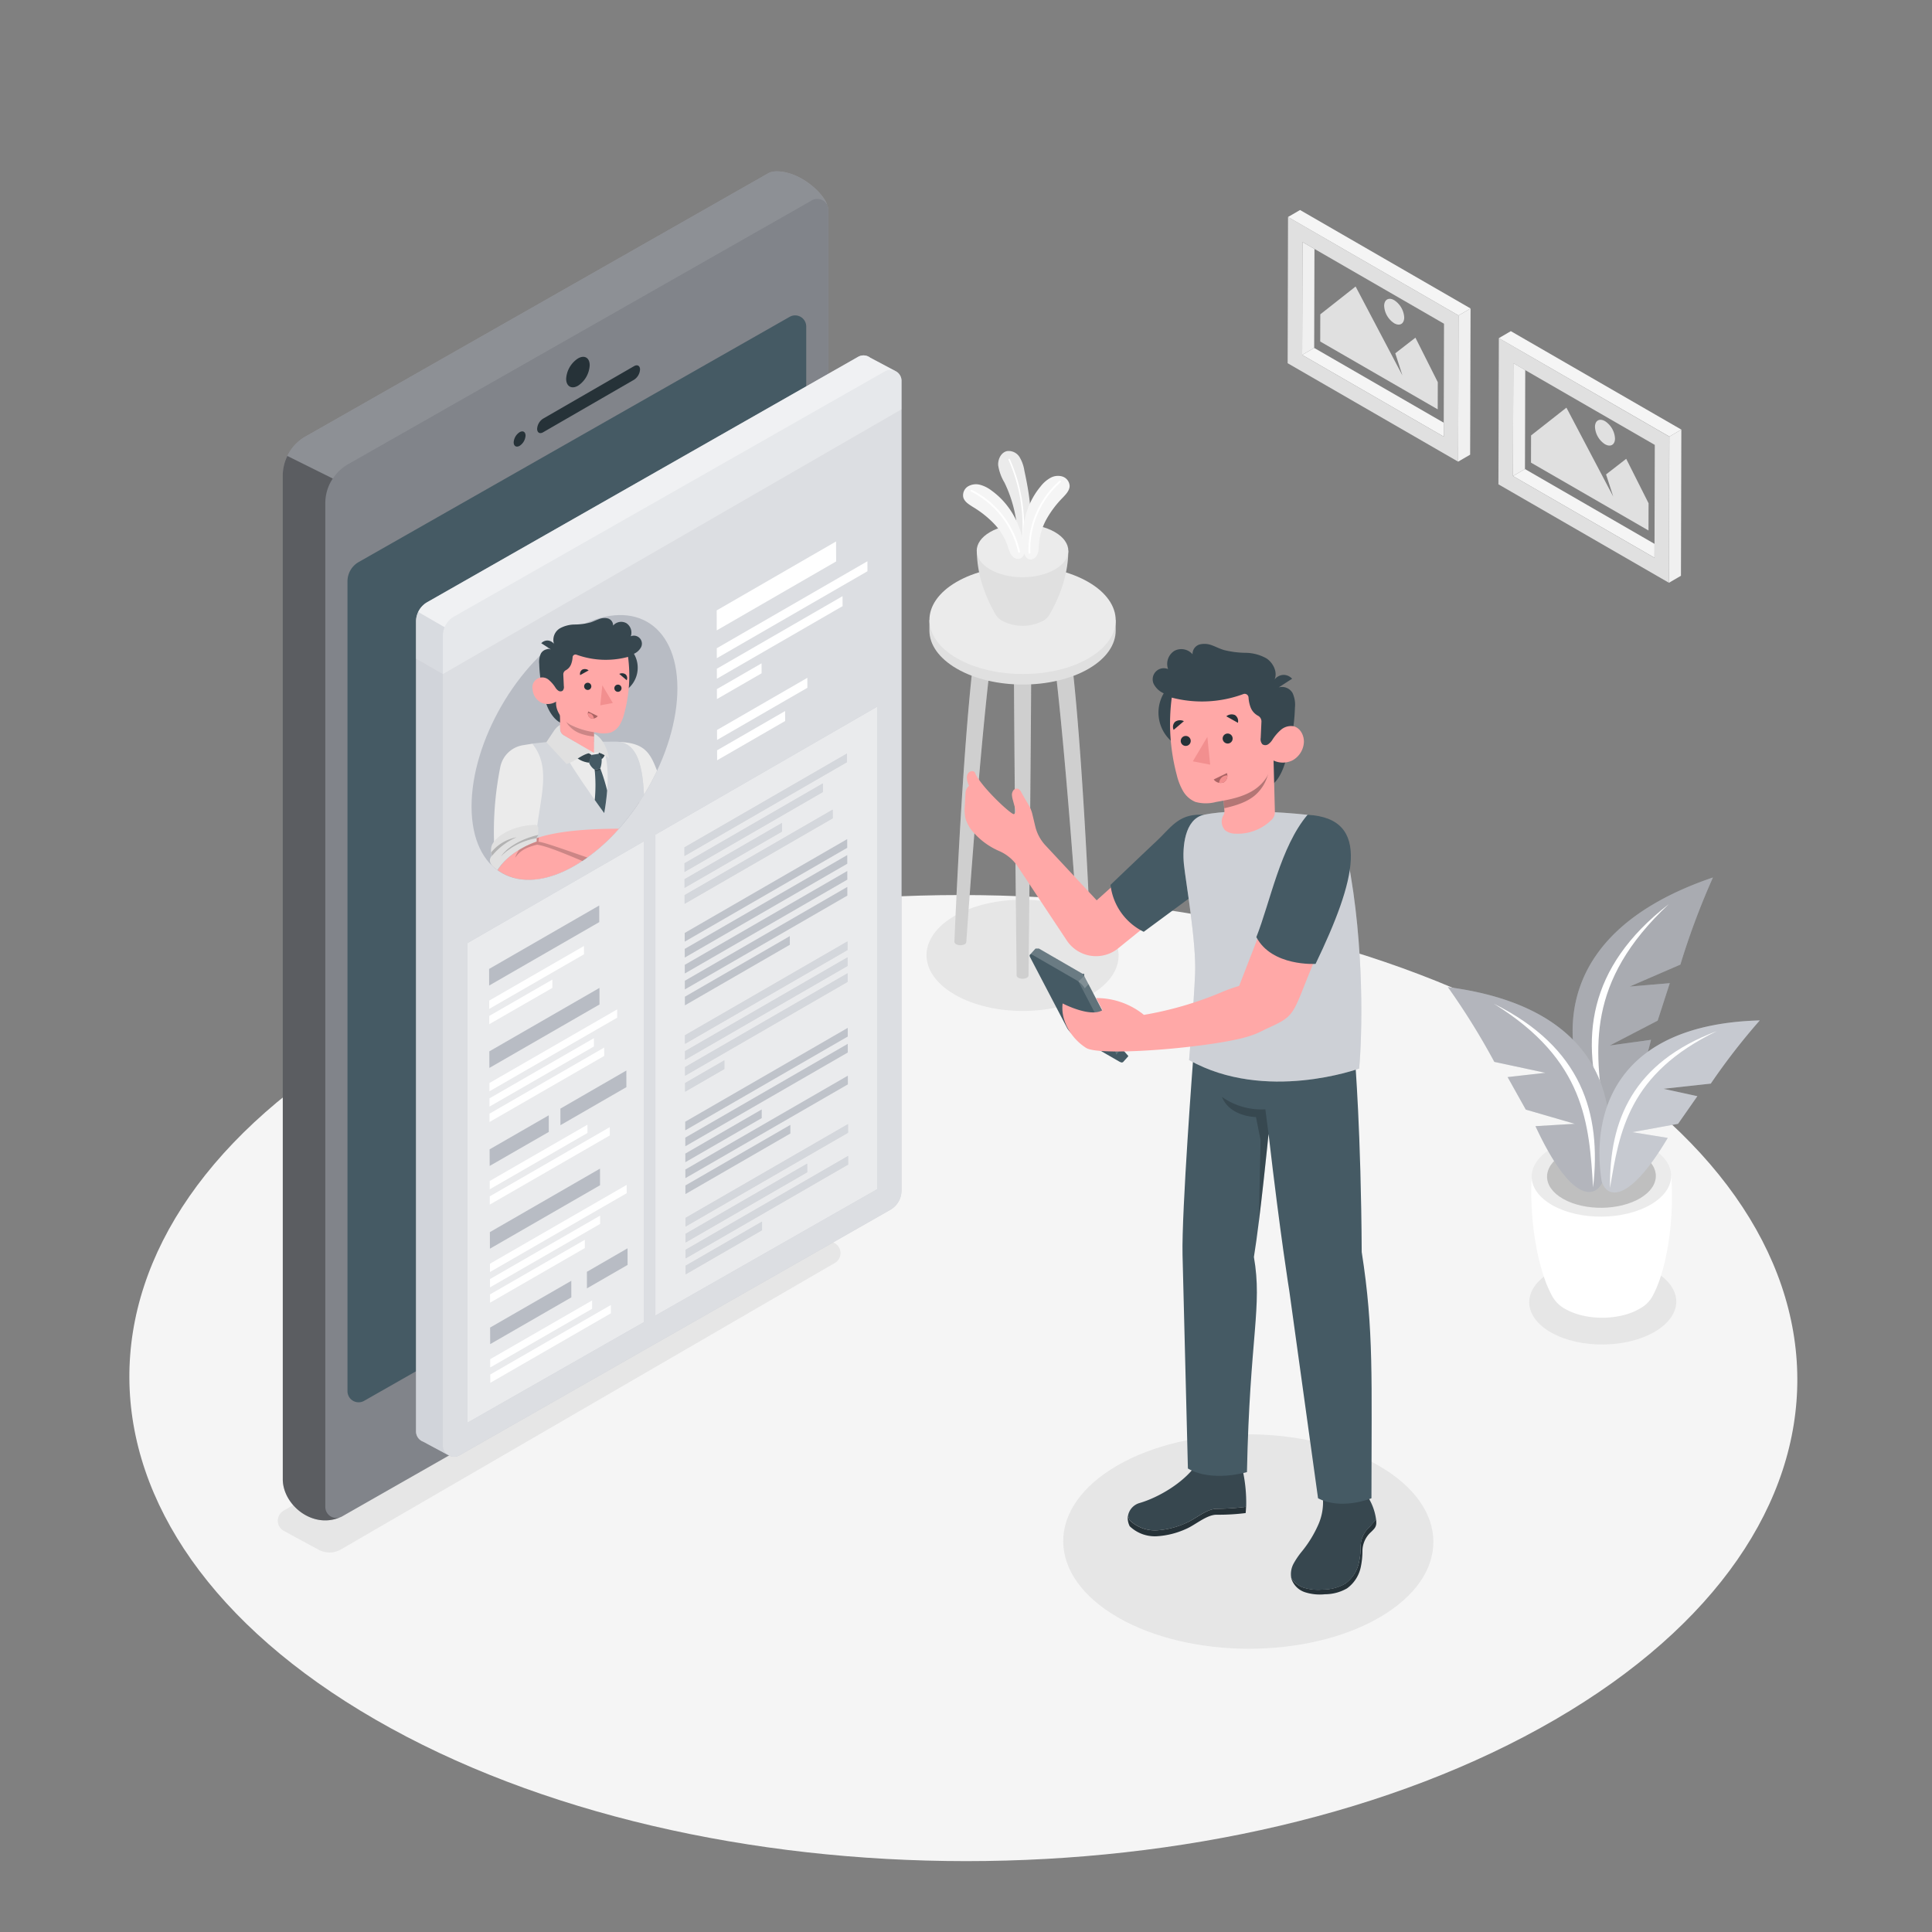<svg xmlns="http://www.w3.org/2000/svg" viewBox="0 0 500 500"><rect x="0" y="0" width="500" height="500" fill="#808080" stroke="none"/><g id="freepik--Floor--inject-104"><path d="M401.42,268.25c-84.56-48.82-221.21-48.82-305.22,0s-83.57,128,1,176.8,221.22,48.82,305.23,0S486,317.07,401.42,268.25Z" style="fill:#f5f5f5"></path></g><g id="freepik--Shadows--inject-104"><path d="M282.16,237.06c9.73,5.62,9.79,14.74.11,20.36s-25.41,5.62-35.15,0-9.79-14.74-.11-20.36S272.42,231.44,282.16,237.06Z" style="fill:#e6e6e6"></path><path d="M73.41,396.17l9.07,4.91a5.91,5.91,0,0,0,5.76-.09l127.82-74.14a2.94,2.94,0,0,0-.07-5.13l-12-6.48L73.33,391A3,3,0,0,0,73.41,396.17Z" style="fill:#e6e6e6"></path><path d="M356.82,379.32c-18.77-10.83-49.1-10.83-67.74,0s-18.55,28.41.22,39.25,49.1,10.83,67.74,0S375.59,390.16,356.82,379.32Z" style="fill:#e6e6e6"></path><path d="M428.12,329c-7.5-4.22-19.55-4.1-26.91.28s-7.25,11.36.25,15.59,19.55,4.1,26.91-.29S435.62,333.27,428.12,329Z" style="fill:#e6e6e6"></path></g><g id="freepik--Table--inject-104"><path d="M266.88,169.74H262.4c0,19.26.7,82.68.7,82.68h0a.76.76,0,0,0,.45.63,2.39,2.39,0,0,0,2.18,0,.76.76,0,0,0,.45-.63h0S266.88,189,266.88,169.74Z" style="fill:#e6e6e6"></path><path d="M257.84,161.05h-4.48C249.51,181,247,243.73,247,243.73h0a.82.82,0,0,0,.46.64,2.46,2.46,0,0,0,2.18,0,.79.79,0,0,0,.45-.64h0S254.33,180.7,257.84,161.05Z" style="fill:#e6e6e6"></path><path d="M271.44,161.05h4.48c3.85,19.93,6.35,82.68,6.35,82.68h0a.79.79,0,0,1-.45.64,2.46,2.46,0,0,1-2.18,0,.79.79,0,0,1-.45-.64h0S274.94,180.7,271.44,161.05Z" style="fill:#e6e6e6"></path><g style="opacity:0.1"><path d="M266.88,169.74H262.4c0,19.26.7,82.68.7,82.68h0a.76.76,0,0,0,.45.63,2.39,2.39,0,0,0,2.18,0,.76.76,0,0,0,.45-.63h0S266.88,189,266.88,169.74Z"></path><path d="M257.84,161.05h-4.48C249.51,181,247,243.73,247,243.73h0a.82.82,0,0,0,.46.64,2.46,2.46,0,0,0,2.18,0,.79.79,0,0,0,.45-.64h0S254.33,180.7,257.84,161.05Z"></path><path d="M271.44,161.05h4.48c3.85,19.93,6.35,82.68,6.35,82.68h0a.79.79,0,0,1-.45.64,2.46,2.46,0,0,1-2.18,0,.79.79,0,0,1-.45-.64h0S274.94,180.7,271.44,161.05Z"></path></g><path d="M288.74,160.48h-.47c-.91-2.62-3.12-5.13-6.64-7.16-9.45-5.45-24.71-5.45-34.09,0-3.5,2-5.68,4.54-6.56,7.16h-.45v2.71h0c0,3.58,2.4,7.15,7.12,9.88,9.44,5.45,24.71,5.45,34.09,0,4.69-2.73,7-6.3,7-9.88h0Z" style="fill:#e0e0e0"></path><path d="M281.63,150.61c9.44,5.45,9.49,14.29.11,19.74s-24.65,5.45-34.09,0-9.49-14.29-.11-19.74S272.18,145.15,281.63,150.61Z" style="fill:#ebebeb"></path><path d="M276.47,142.54H252.81c0,7.77,3.63,14.36,4.75,16.32a1.74,1.74,0,0,0,.15.26l.05.09h0a4.84,4.84,0,0,0,1.69,1.5,11.46,11.46,0,0,0,10.42,0,4.34,4.34,0,0,0,1.9-1.94C272.94,156.72,276.47,150.21,276.47,142.54Z" style="fill:#e0e0e0"></path><path d="M273,137.7c4.63,2.67,4.65,7,0,9.68s-12.09,2.68-16.73,0-4.66-7-.05-9.68S268.34,135,273,137.7Z" style="fill:#ebebeb"></path><path d="M263.36,139.48a34,34,0,0,0-3.41-14.6,12.39,12.39,0,0,1-1.62-4.45c-.11-1.58.76-3.38,2.32-3.69a3.31,3.31,0,0,1,3.19,1.52,9.55,9.55,0,0,1,1.26,3.5c1.17,5.47,2.14,11.1,1.4,16.65a7,7,0,0,1-.38,1.88,1.76,1.76,0,0,1-1.35,1.07,1.29,1.29,0,0,1-1.07-.42A2.74,2.74,0,0,1,263.36,139.48Z" style="fill:#ebebeb"></path><path d="M264.66,139.94h0a.19.19,0,0,1-.17-.21A42.41,42.41,0,0,0,261,119a.2.2,0,0,1,.1-.26.19.19,0,0,1,.25.1,42.63,42.63,0,0,1,3.55,20.93A.19.19,0,0,1,264.66,139.94Z" style="fill:#fff"></path><path d="M251.85,131.24c-1-.64-2.23-1.34-2.55-2.52a2.71,2.71,0,0,1,1.2-2.83,4.1,4.1,0,0,1,3.16-.42,8.57,8.57,0,0,1,2.91,1.46,19.44,19.44,0,0,1,4,3.83,20.74,20.74,0,0,1,3.21,5.78,22.45,22.45,0,0,1,1.15,4.16c.18,1.12.51,3-.65,3.71a1.69,1.69,0,0,1-1.7,0,3,3,0,0,1-1.16-1.34,13.42,13.42,0,0,1-.61-1.68,15.74,15.74,0,0,0-3.6-5.9A26.23,26.23,0,0,0,251.85,131.24Z" style="fill:#f5f5f5"></path><path d="M263.78,143.06h0a.24.24,0,0,1-.28-.18,23.17,23.17,0,0,0-12.21-15.68.26.26,0,0,1-.11-.32.25.25,0,0,1,.32-.11,23.67,23.67,0,0,1,12.47,16A.25.25,0,0,1,263.78,143.06Z" style="fill:#fff"></path><path d="M275,128.83c.84-.89,1.81-1.86,1.82-3.08a2.7,2.7,0,0,0-1.88-2.43,4,4,0,0,0-3.16.39,8.39,8.39,0,0,0-2.45,2.15,19.44,19.44,0,0,0-2.91,4.72,20.89,20.89,0,0,0-1.64,6.4,22.16,22.16,0,0,0-.06,4.31c.11,1.13.26,3,1.57,3.44a1.71,1.71,0,0,0,1.64-.46,3,3,0,0,0,.78-1.58,13.38,13.38,0,0,0,.16-1.78,16,16,0,0,1,2-6.62A26.2,26.2,0,0,1,275,128.83Z" style="fill:#f5f5f5"></path><path d="M266.44,143.29h0a.24.24,0,0,0,.22-.25,23.16,23.16,0,0,1,7.85-18.26.24.24,0,0,0-.31-.36,23.67,23.67,0,0,0-8,18.65A.24.24,0,0,0,266.44,143.29Z" style="fill:#fff"></path></g><g id="freepik--Pictures--inject-104"><polygon points="394.73 95.77 428.26 115.12 428.19 140.75 394.66 121.39 394.73 95.77" style="fill:none"></polygon><polygon points="394.73 95.77 394.66 121.39 391.56 123.2 391.64 93.98 394.73 95.77" style="fill:#f0f0f0"></polygon><polygon points="428.19 140.75 428.18 144.34 391.56 123.2 394.66 121.39 428.19 140.75" style="fill:#f5f5f5"></polygon><path d="M387.79,125.34l44.13,25.48L432,113,387.9,87.51Zm3.77-2.14L391.64,94l3.09,1.79,33.53,19.35-.07,25.63v3.59Z" style="fill:#e0e0e0"></path><polygon points="387.9 87.51 391 85.7 435.13 111.18 432.03 112.98 387.9 87.51" style="fill:#f5f5f5"></polygon><polygon points="435.13 111.18 435.03 149.01 431.92 150.82 432.03 112.98 435.13 111.18" style="fill:#f0f0f0"></polygon><polygon points="340.18 64.42 373.71 83.78 373.64 109.4 340.11 90.04 340.18 64.42" style="fill:none"></polygon><polygon points="340.18 64.42 340.11 90.04 337 91.85 337.08 62.63 340.18 64.42" style="fill:#f0f0f0"></polygon><polygon points="373.64 109.4 373.63 112.99 337 91.85 340.11 90.04 373.64 109.4" style="fill:#f5f5f5"></polygon><path d="M333.24,94l44.13,25.48.1-37.83L333.34,56.16ZM337,91.85l.08-29.22,3.1,1.79,33.53,19.36-.07,25.62V113Z" style="fill:#e0e0e0"></path><polygon points="333.34 56.16 336.45 54.35 380.58 79.83 377.47 81.64 333.34 56.16" style="fill:#f5f5f5"></polygon><polygon points="380.58 79.83 380.47 117.67 377.37 119.47 377.47 81.64 380.58 79.83" style="fill:#f0f0f0"></polygon><polygon points="405.39 105.5 396.24 112.69 396.22 119.73 426.63 137.29 426.65 130.25 420.86 118.74 415.65 122.78 417.5 128.5 414.82 123.42 405.39 105.5" style="fill:#e0e0e0"></polygon><path d="M415.38,109c-1.44-.83-2.6-.16-2.6,1.48a5.69,5.69,0,0,0,2.58,4.48c1.43.82,2.6.16,2.6-1.48A5.71,5.71,0,0,0,415.38,109Z" style="fill:#e0e0e0"></path><polygon points="350.83 74.15 341.69 81.35 341.67 88.38 372.08 105.94 372.1 98.91 366.31 87.39 361.1 91.43 362.94 97.15 360.27 92.08 350.83 74.15" style="fill:#e0e0e0"></polygon><path d="M360.82,77.69c-1.43-.82-2.59-.16-2.6,1.48a5.7,5.7,0,0,0,2.59,4.48c1.43.83,2.59.16,2.6-1.48A5.72,5.72,0,0,0,360.82,77.69Z" style="fill:#e0e0e0"></path></g><g id="freepik--Plant--inject-104"><path d="M432.5,304.23l-18.05.71-18.05-.33c-.65,12.19,1.86,24.59,5.21,30.62h0a8.2,8.2,0,0,0,3.61,3.6c5.36,3,14,2.93,19.22-.2a8,8,0,0,0,3.53-3.77C431.17,328.72,433.4,316.35,432.5,304.23Z" style="fill:#fff"></path><path d="M427.09,296.89c7.11,4,7.22,10.63.24,14.78s-18.41,4.28-25.52.27-7.23-10.62-.24-14.78S420,292.88,427.09,296.89Z" style="fill:#ebebeb"></path><path d="M424.31,298.55c5.55,3.12,5.63,8.29.19,11.53s-14.36,3.34-19.92.21S399,302,404.4,298.76,418.76,295.42,424.31,298.55Z" style="fill:#e0e0e0"></path><g style="opacity:0.15"><path d="M424.31,298.55c5.55,3.12,5.63,8.29.19,11.53s-14.36,3.34-19.92.21S399,302,404.4,298.76,418.76,295.42,424.31,298.55Z"></path></g><path d="M443.31,227.09c-40.53,13.75-40.61,41-31.24,60.24,2.35,3.9,9.37,5.93,15.21-18.23l-10.67,1.48L429,264.14l3.14-9.7-10.38.88,13.12-5.68A194.3,194.3,0,0,1,443.31,227.09Z" style="fill:#B8BCC4"></path><path d="M443.31,227.09c-40.53,13.75-40.61,41-31.24,60.24,2.35,3.9,9.37,5.93,15.21-18.23l-10.67,1.48L429,264.14l3.14-9.7-10.38.88,13.12-5.68A194.3,194.3,0,0,1,443.31,227.09Z" style="opacity:0.2"></path><path d="M443.31,227.09c-40.53,13.75-40.61,41-31.24,60.24,2.35,3.9,9.37,5.93,15.21-18.23l-10.67,1.48L429,264.14l3.14-9.7-10.38.88,13.12-5.68A194.3,194.3,0,0,1,443.31,227.09Z" style="fill:#fff;opacity:0.2"></path><path d="M431.88,234c-21.28,16.5-23,35.18-16.75,54.6C412.8,271.49,410.3,254.17,431.88,234Z" style="fill:#fff"></path><path d="M374.71,255.46c40.15,5.22,45.28,30.45,40.17,50.07-1.46,4.06-7.59,7.24-17.5-14.08l10.17-.61-12.68-3.68-4.7-8.41,9.78-1.11-13.22-2.83A184,184,0,0,0,374.71,255.46Z" style="fill:#B8BCC4"></path><path d="M374.71,255.46c40.15,5.22,45.28,30.45,40.17,50.07-1.46,4.06-7.59,7.24-17.5-14.08l10.17-.61-12.68-3.68-4.7-8.41,9.78-1.11-13.22-2.83A184,184,0,0,0,374.71,255.46Z" style="fill:#fff;opacity:0.2"></path><path d="M374.71,255.46c40.15,5.22,45.28,30.45,40.17,50.07-1.46,4.06-7.59,7.24-17.5-14.08l10.17-.61-12.68-3.68-4.7-8.41,9.78-1.11-13.22-2.83A184,184,0,0,0,374.71,255.46Z" style="opacity:0.1"></path><path d="M386.6,259.76c22.8,11.36,27.89,28.36,25.69,47.54C411.26,291,410.36,274.44,386.6,259.76Z" style="fill:#fff"></path><path d="M455.43,264.08c-36.76,1-43.73,23.3-40.94,41.51.94,3.8,6.19,7.25,17.12-11.1L422.48,293l11.8-2.15,5-7.16-8.74-1.91,12.21-1.34A167.38,167.38,0,0,1,455.43,264.08Z" style="fill:#B8BCC4"></path><path d="M444.29,266.86c-21.65,8.14-27.83,23-27.62,40.57C419.12,292.78,421.46,277.92,444.29,266.86Z" style="fill:#fff"></path><path d="M455.43,264.08c-36.76,1-43.73,23.3-40.94,41.51.94,3.8,6.19,7.25,17.12-11.1L422.48,293l11.8-2.15,5-7.16-8.74-1.91,12.21-1.34A167.38,167.38,0,0,1,455.43,264.08Z" style="fill:#fff;opacity:0.2"></path></g><g id="freepik--Device--inject-104"><path d="M214.09,53.1h0c-.88-3.06-7.09-8.88-13.27-8.75a5.16,5.16,0,0,0-1.74.34L79,113a11.62,11.62,0,0,0-5.81,10v259.8c0,6.61,7.63,12.93,14.79,9.89l0,0a2.62,2.62,0,0,0,.46-.19L208.59,324a11.49,11.49,0,0,0,5.8-10V54.35A2.84,2.84,0,0,0,214.09,53.1Z" style="fill:#B8BCC4"></path><path d="M214.09,53.1h0c-.88-3.06-7.09-8.88-13.27-8.75a5.16,5.16,0,0,0-1.74.34L79,113a11.62,11.62,0,0,0-5.81,10v259.8c0,6.61,7.63,12.93,14.79,9.89l0,0a2.62,2.62,0,0,0,.46-.19L208.59,324a11.49,11.49,0,0,0,5.8-10V54.35A2.84,2.84,0,0,0,214.09,53.1Z" style="opacity:0.3"></path><path d="M89.93,150.45a5.74,5.74,0,0,1,2.91-5L204.36,82a2.87,2.87,0,0,1,4.29,2.5V294a5.75,5.75,0,0,1-2.9,5L94.23,362.54a2.88,2.88,0,0,1-4.3-2.5Z" style="fill:#455a64"></path><path d="M73.18,123v259.8c0,6.61,7.63,12.93,14.79,9.89l0,0A2.85,2.85,0,0,1,84.19,390V130.17a11.45,11.45,0,0,1,1.94-6.34L74.37,118A11.43,11.43,0,0,0,73.18,123Z" style="opacity:0.3"></path><path d="M200.83,44.34a5.16,5.16,0,0,0-1.74.34L79,113A11.4,11.4,0,0,0,74.37,118l11.76,5.88A11.45,11.45,0,0,1,90,120.19L210.1,51.86a2.86,2.86,0,0,1,4,1.24h0C213.22,50,207,44.21,200.83,44.34Z" style="fill:#fff;opacity:0.1"></path><path d="M164.09,94.76c.85-.49,1.55-.11,1.55.86a3.39,3.39,0,0,1-1.54,2.65l-23.56,13.61c-.84.49-1.52.08-1.53-.89a3.36,3.36,0,0,1,1.52-2.63Z" style="fill:#263238"></path><path d="M134.48,111.85c.84-.48,1.52-.1,1.53.87a3.38,3.38,0,0,1-1.52,2.65c-.85.49-1.54.09-1.55-.88A3.37,3.37,0,0,1,134.48,111.85Z" style="fill:#263238"></path><path d="M149.56,92.78c1.69-1,3.05-.2,3.05,1.74a6.73,6.73,0,0,1-3,5.29c-1.68,1-3.08.17-3.09-1.76A6.76,6.76,0,0,1,149.56,92.78Z" style="fill:#263238"></path><path d="M149.57,337.35c3.43-2,6.2-.4,6.21,3.54a13.72,13.72,0,0,1-6.17,10.78c-3.43,2-6.28.36-6.29-3.58A13.73,13.73,0,0,1,149.57,337.35Z" style="fill:#263238"></path></g><g id="freepik--Screen--inject-104"><path d="M231.68,96h0l-6.49-3.44v0a2.82,2.82,0,0,0-3.12-.21L110.57,155.85a5.77,5.77,0,0,0-2.9,5V370.44a2.83,2.83,0,0,0,1.83,2.65v0l6.54,3.51h0l.11.05a2.84,2.84,0,0,0,2.74,0l111.52-63.55a5.75,5.75,0,0,0,2.9-5V98.61A2.82,2.82,0,0,0,231.68,96Z" style="fill:#B8BCC4"></path><path d="M233.32,105.93V98.61A2.82,2.82,0,0,0,231.68,96h0l-6.49-3.44v0a2.82,2.82,0,0,0-3.12-.21L110.57,155.85a5.77,5.77,0,0,0-2.9,5v9.61l6.94,4Z" style="fill:#fff;opacity:0.3"></path><path d="M231.68,96h0l-6.49-3.44v0a2.82,2.82,0,0,0-3.12-.21L110.57,155.85a5.77,5.77,0,0,0-2.9,5V370.44a2.83,2.83,0,0,0,1.83,2.65v0l6.54,3.51h0l.11.05a2.84,2.84,0,0,0,2.74,0l111.52-63.55a5.75,5.75,0,0,0,2.9-5V98.61A2.82,2.82,0,0,0,231.68,96Z" style="fill:#fff;opacity:0.5"></path><path d="M107.67,160.85V370.44a2.83,2.83,0,0,0,1.83,2.65v0l6.54,3.51a2.85,2.85,0,0,1-1.42-2.48V164.55a5.85,5.85,0,0,1,.45-2.24l-6.82-3.94A5.78,5.78,0,0,0,107.67,160.85Z" style="fill:#B8BCC4;opacity:0.3"></path><path d="M225.21,92.59v0a2.82,2.82,0,0,0-3.12-.21L110.57,155.85a5.72,5.72,0,0,0-2.33,2.52l6.82,3.94a5.74,5.74,0,0,1,2.45-2.75L229,96.11a2.8,2.8,0,0,1,2.65-.07h0Z" style="fill:#fff;opacity:0.4"></path><path d="M148.59,162.83c14.71-8.49,26.67-1.68,26.72,15.22s-11.84,37.49-26.55,46-26.67,1.68-26.72-15.22S133.88,171.32,148.59,162.83Z" style="fill:#B8BCC4"></path><path d="M162.06,178.6a7.13,7.13,0,0,0,2-9.4,3.86,3.86,0,0,0,1.88-1.77,2.07,2.07,0,0,0-2.69-2.76,2.92,2.92,0,0,0-1.16-3.4,2.76,2.76,0,0,0-3.42.63,1.87,1.87,0,0,0-1.27-1.83,3.76,3.76,0,0,0-2.36.15c-.77.26-1.48.64-2.25.88a17.06,17.06,0,0,1-4,.52,8.17,8.17,0,0,0-3.9,1,3.49,3.49,0,0,0-1.53,4,2.24,2.24,0,0,0-1.62-.86,2.17,2.17,0,0,0-1.66.71c.85.52,1.67,1.09,2.52,1.61a2.29,2.29,0,0,0-2.59,1,5.06,5.06,0,0,0-.46,2.73,36.27,36.27,0,0,0,1.88,10.47c.58,1.74,1.94,3.94,3.59,4.74Z" style="fill:#37474f"></path><path d="M159.29,192l4,3.44,2.13,12.22a65.47,65.47,0,0,0,4.62-8.2C168.23,194.75,166.76,192,159.29,192Z" style="fill:#ebebeb"></path><path d="M148.76,224c6.91-4,13.2-10.64,17.91-18.33-.38-6.62-1.36-13.74-7.38-13.74l-17.89.12-3.65.39L136,227.66C139.82,227.85,144.15,226.69,148.76,224Z" style="fill:#B8BCC4"></path><g style="opacity:0.4"><path d="M148.76,224c6.91-4,13.2-10.64,17.91-18.33-.38-6.62-1.36-13.74-7.38-13.74l-17.89.12-3.65.39L136,227.66C139.82,227.85,144.15,226.69,148.76,224Z" style="fill:#fff"></path></g><path d="M156.37,194.34c1.67,5.32.62,12.74,0,16.08-4.24-5.83-8.2-11.67-9.45-14l5.91-2.86Z" style="fill:#ebebeb"></path><path d="M153.9,199.22l1.46-.34a48.54,48.54,0,0,1,1.77,5.7c-.18,2.35-.51,4.45-.76,5.84-.84-1.14-1.66-2.29-2.45-3.4A39,39,0,0,0,153.9,199.22Z" style="fill:#455a64"></path><path d="M153.93,199.53l0-.31,1.46-.34.08.21a1.91,1.91,0,0,1-.83.44A1.73,1.73,0,0,1,153.93,199.53Z" style="opacity:0.2"></path><path d="M153.11,195.4l-1.15-.74-2.67,1.46a6.12,6.12,0,0,0,3.16,1.25Z" style="fill:#455a64"></path><path d="M154.88,195.12l.35-.78,1.35.84a2.42,2.42,0,0,1-.87,1.28Z" style="fill:#455a64"></path><path d="M153.11,195.4l-1.15-.74-2.67,1.46a6.12,6.12,0,0,0,3.16,1.25Z" style="opacity:0.2"></path><path d="M154.88,195.12l.35-.78,1.35.84a2.42,2.42,0,0,1-.87,1.28Z" style="opacity:0.2"></path><path d="M152.45,197.37a6.64,6.64,0,0,1,.66-2l1.77-.28a6.64,6.64,0,0,1,.83,1.34,6.59,6.59,0,0,1-.35,2.42,3.14,3.14,0,0,1-1.46.34A3.77,3.77,0,0,1,152.45,197.37Z" style="fill:#455a64"></path><path d="M153.73,194.78c-2.8-.05-4.52,2.19-7.09,2.95l-5.24-5.65,2-3a5.4,5.4,0,0,1,1.55-1.5h0l0,1.1a1.89,1.89,0,0,0,.93,1.57Z" style="fill:#e0e0e0"></path><path d="M153.73,194.78c1.57-.48,3.9,1.47,3.9,1.47-.82-4.52-3.28-6.3-3.89-6.3Z" style="fill:#e0e0e0"></path><path d="M137.75,192.47l-2.42.39a7.15,7.15,0,0,0-5.85,5.62,85.37,85.37,0,0,0-1.58,20.59L139,214C140.14,205.31,142.42,198.16,137.75,192.47Z" style="fill:#ebebeb"></path><path d="M138.86,217.81l0-1a.6.6,0,0,1,.22-.46.64.64,0,0,0,.22-.49v-1.6a.78.78,0,0,0-.8-.78c-5,.07-9.88,2.45-11.21,5.26a4.19,4.19,0,0,0,0,2.71c-.87,1.13-.45,1.71,0,2.53a14.91,14.91,0,0,0,1.44,1.19C132,220,138.86,217.81,138.86,217.81Z" style="fill:#e0e0e0"></path><path d="M133.67,216.69a17,17,0,0,0-6.33,4.8,4.51,4.51,0,0,1-.2-.92A11.18,11.18,0,0,1,133.67,216.69Z" style="opacity:0.2"></path><path d="M139.31,216.09a.58.58,0,0,1-.18.3.6.6,0,0,0-.22.46v.08a16.66,16.66,0,0,0-9.25,4.68C132,218.26,137.06,216.54,139.31,216.09Z" style="opacity:0.2"></path><path d="M148.76,224a46.87,46.87,0,0,0,11.4-9.53c-6.43,0-15.39.4-21.26,2.43l0,.88s-6.84,2.17-10.08,7.4C133.67,228.73,140.81,228.62,148.76,224Z" style="fill:#ffa8a7"></path><path d="M139.35,217.84l.11-1.09-.56.18,0,.88a23.1,23.1,0,0,0-4.57,2.17,6.71,6.71,0,0,0-1,2c1.34-1.89,2.81-2.65,5.67-3.38,2.59.4,7.12,2.31,11.72,4.23.44-.29.88-.59,1.31-.9C146.41,220,140.79,217.94,139.35,217.84Z" style="opacity:0.2"></path><path d="M148.21,187.76l-.08,0a4.57,4.57,0,0,1-2.35-3c-.15-.65-.28-1.3-.38-1.95s-.53,0-.53,0,0,1.44.07,3.15c0,.9,0,1.88.06,2.77a1.89,1.89,0,0,0,.93,1.57l7.8,4.55v-5.55A14.22,14.22,0,0,1,148.21,187.76Z" style="fill:#ffa8a7"></path><polygon points="146.31 186.77 146.31 186.77 146.32 186.77 146.31 186.77" style="fill:#ffa8a7"></polygon><path d="M147.1,187.65a5.39,5.39,0,0,1-1-2,4.71,4.71,0,0,0,2,2.07l.08,0a14.22,14.22,0,0,0,5.53,1.47v1.42a13.9,13.9,0,0,1-3.27-.69A7.33,7.33,0,0,1,147.1,187.65Z" style="opacity:0.2"></path><path d="M162.54,170a37.16,37.16,0,0,1-.94,14.47,11.34,11.34,0,0,1-1.14,3,4.85,4.85,0,0,1-2.35,2.08,7.4,7.4,0,0,1-3.88,0,19.67,19.67,0,0,1-6.84-2.1c-2-1.24-3.67-3.48-3.47-5.87a4.09,4.09,0,0,1-3.92.22,4.15,4.15,0,0,1-2.15-3.33,2.56,2.56,0,0,1,4.28-2.42,8.6,8.6,0,0,1,1.59,1.86,2.8,2.8,0,0,0,.79.85,1,1,0,0,0,1.1,0,1.43,1.43,0,0,0,.31-1.19l-.14-3a1.21,1.21,0,0,1,.67-1.12,3,3,0,0,0,1.36-1.57,6.15,6.15,0,0,0,.38-1.82.75.75,0,0,1,1-.63A22.28,22.28,0,0,0,162.54,170Z" style="fill:#ffa8a7"></path><polygon points="155.88 177.35 158.6 181.93 155.35 182.54 155.88 177.35" style="fill:#f28f8f"></polygon><path d="M152.23,184.12l2.46,1.2a1.6,1.6,0,0,1-1.87.53A1.43,1.43,0,0,1,152.23,184.12Z" style="fill:#f28f8f"></path><path d="M152.23,184.12l2.46,1.2a1.6,1.6,0,0,1-1.87.53A1.43,1.43,0,0,1,152.23,184.12Z" style="opacity:0.3"></path><path d="M153.68,185.93a1.39,1.39,0,0,1-.86-.08,1.32,1.32,0,0,1-.66-1.3,1.55,1.55,0,0,1,1,.34A1.53,1.53,0,0,1,153.68,185.93Z" style="fill:#f28f8f"></path><path d="M151.18,177.53a.93.93,0,1,0,1-.83A.92.92,0,0,0,151.18,177.53Z" style="fill:#263238"></path><path d="M159,178a.93.93,0,1,0,1.85.19A.93.93,0,0,0,159,178Z" style="fill:#263238"></path><path d="M160.27,174.41l1.92,1.63a1.32,1.32,0,0,0-.26-1.49A1.57,1.57,0,0,0,160.27,174.41Z" style="fill:#263238"></path><path d="M152.34,173.5l-2.2,1.22a1.31,1.31,0,0,1,.55-1.42A1.58,1.58,0,0,1,152.34,173.5Z" style="fill:#263238"></path><polygon points="197.09 171.67 197.1 174.25 185.54 180.92 185.53 178.34 197.09 171.67" style="fill:#fff"></polygon><polygon points="203.18 184.02 203.19 186.6 185.59 196.76 185.58 194.18 203.18 184.02" style="fill:#fff"></polygon><polygon points="208.94 175.42 208.95 178 185.57 191.5 185.56 188.92 208.94 175.42" style="fill:#fff"></polygon><polygon points="218.05 154.29 218.06 156.87 185.53 175.66 185.52 173.07 218.05 154.29" style="fill:#fff"></polygon><polygon points="224.49 145.25 224.5 147.84 185.51 170.34 185.5 167.76 224.49 145.25" style="fill:#fff"></polygon><polygon points="216.37 140.13 216.39 145.3 185.49 163.14 185.48 157.97 216.37 140.13" style="fill:#fff"></polygon><polygon points="120.91 244.11 120.91 368.23 166.68 342.15 166.68 217.71 120.91 244.11" style="fill:#B8BCC4"></polygon><polygon points="227.01 182.89 169.61 216.01 169.61 340.48 227.01 307.77 227.01 182.89" style="fill:#B8BCC4"></polygon><g style="opacity:0.7"><polygon points="120.91 244.11 120.91 368.23 166.68 342.15 166.68 217.71 120.91 244.11" style="fill:#fff"></polygon><polygon points="227.01 182.89 169.61 216.01 169.61 340.48 227.01 307.77 227.01 182.89" style="fill:#fff"></polygon></g><polygon points="204.54 291.12 204.54 293.35 177.39 309.02 177.38 306.8 204.54 291.12" style="fill:#B8BCC4"></polygon><polygon points="219.42 278.39 219.43 280.63 177.38 304.9 177.37 302.67 219.42 278.39" style="fill:#B8BCC4"></polygon><polygon points="197.13 287.13 197.13 289.36 177.37 300.77 177.36 298.55 197.13 287.13" style="fill:#B8BCC4"></polygon><polygon points="219.4 270.15 219.41 272.38 177.36 296.65 177.35 294.42 219.4 270.15" style="fill:#B8BCC4"></polygon><polygon points="219.39 266.02 219.4 268.25 177.34 292.53 177.34 290.3 219.39 266.02" style="fill:#B8BCC4"></polygon><polygon points="187.46 274.42 187.46 276.66 177.32 282.52 177.31 280.28 187.46 274.42" style="fill:#B8BCC4"></polygon><polygon points="219.35 251.88 219.35 254.11 177.31 278.39 177.3 276.16 219.35 251.88" style="fill:#B8BCC4"></polygon><polygon points="219.34 247.76 219.34 249.99 177.29 274.27 177.29 272.04 219.34 247.76" style="fill:#B8BCC4"></polygon><polygon points="219.32 243.64 219.33 245.87 177.28 270.14 177.28 267.92 219.32 243.64" style="fill:#B8BCC4"></polygon><polygon points="204.4 242.27 204.41 244.5 177.25 260.18 177.25 257.95 204.4 242.27" style="fill:#B8BCC4"></polygon><polygon points="219.28 229.54 219.29 231.78 177.24 256.06 177.24 253.82 219.28 229.54" style="fill:#B8BCC4"></polygon><polygon points="219.27 225.42 219.28 227.65 177.23 251.93 177.22 249.7 219.27 225.42" style="fill:#B8BCC4"></polygon><polygon points="219.25 217.17 219.26 219.41 177.21 243.69 177.2 241.45 219.25 217.17" style="fill:#B8BCC4"></polygon><polygon points="219.26 221.3 219.27 223.53 177.22 247.81 177.21 245.58 219.26 221.3" style="fill:#B8BCC4"></polygon><polygon points="212.95 202.75 212.95 204.98 177.16 225.65 177.15 223.42 212.95 202.75" style="fill:#B8BCC4"></polygon><polygon points="215.49 209.54 215.5 211.78 177.18 233.9 177.17 231.66 215.49 209.54" style="fill:#B8BCC4"></polygon><polygon points="202.38 212.98 202.38 215.21 177.17 229.77 177.16 227.54 202.38 212.98" style="fill:#B8BCC4"></polygon><polygon points="219.19 195.02 219.19 197.25 177.14 221.53 177.14 219.3 219.19 195.02" style="fill:#B8BCC4"></polygon><polygon points="219.48 299.17 219.49 301.39 177.44 325.67 177.43 323.44 219.48 299.17" style="fill:#B8BCC4"></polygon><polygon points="197.21 316.15 197.21 318.38 177.45 329.79 177.44 327.56 197.21 316.15" style="fill:#B8BCC4"></polygon><polygon points="208.89 301.15 208.9 303.38 177.43 321.55 177.42 319.32 208.89 301.15" style="fill:#B8BCC4"></polygon><polygon points="219.46 290.92 219.47 293.15 177.42 317.43 177.41 315.19 219.46 290.92" style="fill:#B8BCC4"></polygon><g style="opacity:0.1"><polygon points="204.54 291.12 204.54 293.35 177.39 309.02 177.38 306.8 204.54 291.12" style="fill:#fff"></polygon><polygon points="219.42 278.39 219.43 280.63 177.38 304.9 177.37 302.67 219.42 278.39" style="fill:#fff"></polygon><polygon points="197.13 287.13 197.13 289.36 177.37 300.77 177.36 298.55 197.13 287.13" style="fill:#fff"></polygon><polygon points="219.4 270.15 219.41 272.38 177.36 296.65 177.35 294.42 219.4 270.15" style="fill:#fff"></polygon><polygon points="219.39 266.02 219.4 268.25 177.34 292.53 177.34 290.3 219.39 266.02" style="fill:#fff"></polygon></g><g style="opacity:0.4"><polygon points="187.46 274.42 187.46 276.66 177.32 282.52 177.31 280.28 187.46 274.42" style="fill:#fff"></polygon><polygon points="219.35 251.88 219.35 254.11 177.31 278.39 177.3 276.16 219.35 251.88" style="fill:#fff"></polygon><polygon points="219.34 247.76 219.34 249.99 177.29 274.27 177.29 272.04 219.34 247.76" style="fill:#fff"></polygon><polygon points="219.32 243.64 219.33 245.87 177.28 270.14 177.28 267.92 219.32 243.64" style="fill:#fff"></polygon></g><g style="opacity:0.1"><polygon points="204.4 242.27 204.41 244.5 177.25 260.18 177.25 257.95 204.4 242.27" style="fill:#fff"></polygon><polygon points="219.28 229.54 219.29 231.78 177.24 256.06 177.24 253.82 219.28 229.54" style="fill:#fff"></polygon><polygon points="219.27 225.42 219.28 227.65 177.23 251.93 177.22 249.7 219.27 225.42" style="fill:#fff"></polygon><polygon points="219.25 217.17 219.26 219.41 177.21 243.69 177.2 241.45 219.25 217.17" style="fill:#fff"></polygon><polygon points="219.26 221.3 219.27 223.53 177.22 247.81 177.21 245.58 219.26 221.3" style="fill:#fff"></polygon></g><g style="opacity:0.4"><polygon points="212.95 202.75 212.95 204.98 177.16 225.65 177.15 223.42 212.95 202.75" style="fill:#fff"></polygon><polygon points="215.49 209.54 215.5 211.78 177.18 233.9 177.17 231.66 215.49 209.54" style="fill:#fff"></polygon><polygon points="202.38 212.98 202.38 215.21 177.17 229.77 177.16 227.54 202.38 212.98" style="fill:#fff"></polygon><polygon points="219.19 195.02 219.19 197.25 177.14 221.53 177.14 219.3 219.19 195.02" style="fill:#fff"></polygon></g><g style="opacity:0.4"><polygon points="219.48 299.17 219.49 301.39 177.44 325.67 177.43 323.44 219.48 299.17" style="fill:#fff"></polygon><polygon points="197.21 316.15 197.21 318.38 177.45 329.79 177.44 327.56 197.21 316.15" style="fill:#fff"></polygon><polygon points="208.89 301.15 208.9 303.38 177.43 321.55 177.42 319.32 208.89 301.15" style="fill:#fff"></polygon><polygon points="219.46 290.92 219.47 293.15 177.42 317.43 177.41 315.19 219.46 290.92" style="fill:#fff"></polygon></g><polygon points="155.08 234.34 155.09 238.64 126.59 255.06 126.58 250.76 155.08 234.34" style="fill:#B8BCC4"></polygon><polygon points="151.13 244.82 151.14 246.97 126.61 261.1 126.61 258.95 151.13 244.82" style="fill:#fff"></polygon><polygon points="162.41 323.06 162.42 327.36 151.9 333.43 151.89 329.14 162.41 323.06" style="fill:#B8BCC4"></polygon><polygon points="142.02 288.64 142.03 292.94 126.73 301.74 126.71 297.45 142.02 288.64" style="fill:#B8BCC4"></polygon><polygon points="162.1 277.05 162.11 281.35 145.04 291.2 145.03 286.91 162.1 277.05" style="fill:#B8BCC4"></polygon><polygon points="153.7 268.68 153.71 270.82 126.68 286.39 126.68 284.25 153.7 268.68" style="fill:#fff"></polygon><polygon points="151.35 320.86 151.35 323 126.83 337.13 126.82 334.99 151.35 320.86" style="fill:#fff"></polygon><polygon points="155.31 314.6 155.31 316.75 126.81 333.17 126.81 331.02 155.31 314.6" style="fill:#fff"></polygon><polygon points="162.18 306.65 162.19 308.8 126.8 329.2 126.8 327.05 162.18 306.65" style="fill:#fff"></polygon><polygon points="155.28 302.44 155.29 306.74 126.79 323.16 126.78 318.87 155.28 302.44" style="fill:#B8BCC4"></polygon><polygon points="157.81 291.7 157.82 293.85 126.75 311.75 126.75 309.61 157.81 291.7" style="fill:#fff"></polygon><polygon points="152.03 291.07 152.04 293.21 126.74 307.79 126.74 305.64 152.03 291.07" style="fill:#fff"></polygon><polygon points="156.36 271.11 156.37 273.27 126.69 290.37 126.69 288.21 156.36 271.11" style="fill:#fff"></polygon><polygon points="159.72 261.23 159.72 263.38 126.67 282.43 126.67 280.28 159.72 261.23" style="fill:#fff"></polygon><polygon points="155.14 255.67 155.15 259.96 126.65 276.38 126.64 272.09 155.14 255.67" style="fill:#B8BCC4"></polygon><polygon points="142.95 253.52 142.95 255.67 126.62 265.06 126.62 262.92 142.95 253.52" style="fill:#fff"></polygon><polygon points="158.09 337.73 158.1 339.88 126.89 357.87 126.88 355.72 158.09 337.73" style="fill:#fff"></polygon><polygon points="153.24 336.55 153.24 338.71 126.87 353.9 126.87 351.75 153.24 336.55" style="fill:#fff"></polygon><polygon points="147.85 331.47 147.86 335.76 126.86 347.86 126.84 343.57 147.85 331.47" style="fill:#B8BCC4"></polygon></g><g id="freepik--Character--inject-104"><path d="M292.38,393.45a9.41,9.41,0,0,0,7.07,2.6,21.37,21.37,0,0,0,7.49-1.89c2.39-1,5.39-3.73,8-3.68a63.74,63.74,0,0,0,7.57-.52,39.39,39.39,0,0,0-1.08-10.25l-12.08-.32c-3.26,4.47-9.6,8.18-14.4,9.58a4.22,4.22,0,0,0-3,3.17.22.22,0,0,1,0,.08A5.12,5.12,0,0,0,292.38,393.45Z" style="fill:#37474f"></path><path d="M314.92,390.48c-2.59-.05-5.59,2.7-8,3.68a21.37,21.37,0,0,1-7.49,1.89,9.41,9.41,0,0,1-7.07-2.6,5.12,5.12,0,0,1-.42-1.23.22.22,0,0,0,0-.08,4,4,0,0,0,0,1.61,5.12,5.12,0,0,0,.42,1.23,9.41,9.41,0,0,0,7.07,2.6,21.35,21.35,0,0,0,7.49-1.88c2.39-1,5.39-3.74,8-3.69a56.42,56.42,0,0,0,7.45-.43c.06-.54.09-1.08.12-1.62A63.74,63.74,0,0,1,314.92,390.48Z" style="fill:#263238"></path><path d="M352.13,400.18a18.52,18.52,0,0,1-.39,3.93,9.12,9.12,0,0,1-3.59,5.73,11.6,11.6,0,0,1-5.71,1.52,12.75,12.75,0,0,1-5.22-.54,5.87,5.87,0,0,1-3.06-2.5.17.17,0,0,0,0,.07,5.46,5.46,0,0,0,3.52,3.66,12.59,12.59,0,0,0,5.22.54,11.47,11.47,0,0,0,5.71-1.52,9.11,9.11,0,0,0,3.6-5.73,19.92,19.92,0,0,0,.39-3.93,6.64,6.64,0,0,1,2.1-4.81,11.61,11.61,0,0,0,.92-.94,2.33,2.33,0,0,0,.56-1.72c0-.24,0-.48-.07-.72-.48.56-1.6,1.89-1.88,2.15A6.69,6.69,0,0,0,352.13,400.18Z" style="fill:#263238"></path><path d="M342.22,386.48a14.37,14.37,0,0,1-1,8,30.31,30.31,0,0,1-4.22,6.94,20.87,20.87,0,0,0-2.21,3.22,5.73,5.73,0,0,0-.62,3.71,5.87,5.87,0,0,0,3.06,2.5,12.75,12.75,0,0,0,5.22.54,11.6,11.6,0,0,0,5.71-1.52,9.12,9.12,0,0,0,3.59-5.73,18.52,18.52,0,0,0,.39-3.93,6.69,6.69,0,0,1,2.11-4.81c.28-.26,1.4-1.59,1.88-2.15a14.66,14.66,0,0,0-1.94-5.56Z" style="fill:#37474f"></path><path d="M308.83,273.5s-3.06,40.12-2.79,51.28,1.39,55.27,1.39,55.27c6.25,3.65,15.28.93,15.28.93.73-35.21,4.05-42.78,1.8-55.67,1.59-9.57,3.79-31.86,3.79-31.86,3.11,26.81,5.37,40.63,5.37,40.63l7.44,53.67c6.11,3.19,13.82,0,13.82,0,0-30.59.66-43.53-2.52-63.73-.17-31.09-1.75-50-1.75-50Z" style="fill:#455a64"></path><path d="M316.22,283.86c2.13,5.23,8.82,5.23,8.82,5.23l1.19,5.94-.44,21.13c1.28-10.28,2.51-22.71,2.51-22.71l-.83-6.36A17.66,17.66,0,0,1,316.22,283.86Z" style="opacity:0.2"></path><path d="M288.61,228.7,283.82,233l-13.26-14.22a10.94,10.94,0,0,1-2.63-4.9l-.75-3.15a8.56,8.56,0,0,0-.94-2.35c-.65-1.12-1.34-2.24-1.93-3.34a1.85,1.85,0,0,0-.76-.87,1.11,1.11,0,0,0-1.23.3,1.87,1.87,0,0,0-.43,1.27,5.65,5.65,0,0,0,.25,1.34c.18.68.36,1.36.55,2a2.8,2.8,0,0,1,.13.86.91.91,0,0,1-.39.75c-.57.35-8.74-7.25-10.11-10.72-.37-.94-3.3-.39-1.53,3.4a2.64,2.64,0,0,0-.93,2.15c-.06,1-.11,2.07-.17,3.1a11.53,11.53,0,0,0,.12,3,9.34,9.34,0,0,0,2.23,3.92,18.79,18.79,0,0,0,6.67,4.76,11.06,11.06,0,0,1,4.71,4l12.68,19.12a9.09,9.09,0,0,0,13.29,2l6.7-5.42Z" style="fill:#ffa8a7"></path><path d="M311.58,210.87c-6.51-.37-8.22,3-12.33,6.86S287.4,229,287.4,229A15.49,15.49,0,0,0,296,241.15l14.33-10.57Z" style="fill:#455a64"></path><path d="M351.74,276.54s-24.26,8.87-44-2.19c0,0,1.2-14.12,1.55-22.35s-2.48-24.12-2.9-28.38.14-11.63,5.16-12.75c9.31-2,26.81,0,26.81,0l10.45,11.55C353.24,245,352.49,268.66,351.74,276.54Z" style="fill:#B8BCC4"></path><path d="M351.74,276.54s-24.26,8.87-44-2.19c0,0,1.2-14.12,1.55-22.35s-2.48-24.12-2.9-28.38.14-11.63,5.16-12.75c9.31-2,26.81,0,26.81,0l10.45,11.55C353.24,245,352.49,268.66,351.74,276.54Z" style="fill:#fff;opacity:0.3"></path><g style="isolation:isolate"><path d="M290.24,271.29v0h0v0s0,0,0-.05l0-.05s0,0,0-.05l0,0,0-.05s0,0,0-.05h0l-9.65-18.46,0-.05,0,0,0-.06,0-.06,0-.06,0-.06,0-.06,0,0,0-.06,0-.05,0,0,0,0,0,0,0,0,0,0,0,0,0,0,0,0,0,0,0,0,0,0,0,0,0,0v0l0,0h0l0,0,0,0,0,0,0,0,0,0,0,0,0,0,0,0,0,0,0,0a.86.86,0,0,0-.14-.13l0,0,0,0,0,0,0,0,0,0,0,0h0l0,0,0,0h0l0,0,0,0h0l0,0h0l0,0,0,0h0l0,0,0,0,0,0,0,0,0,0,0,0,0,0,0,0-.05,0-.05,0-.05,0-.06,0-.06,0-.07,0,0,0-11.26-6.51h0l-.07,0-.06,0-.06,0-.06,0-.06,0-.06,0-.06,0-.06,0-.06,0h-.21a.21.21,0,0,0-.17.07l-1.37,1.53h0c-.11.09-.12.27,0,.57l9.65,18.46a6.34,6.34,0,0,0,2.15,2.09l11.26,6.5c.58.33.93.35,1,.11,0,0,0,.08,0,.1h0l1.37-1.53a.16.16,0,0,0,0-.07s0,0,0-.06ZM265,245.15s0,0,.08,0h0l0,0Zm12.92,7.46.31.27h0Zm.7.7.13.15h0Zm10.27,19.52a.94.94,0,0,0-.11-.36,1.7,1.7,0,0,1,.12.33h0Z" style="fill:#455a64"></path></g><path d="M290.24,271.29v0h0v0s0,0,0-.05l0-.05s0,0,0-.05l0,0,0-.05s0,0,0-.05h0l-9.65-18.46L279.09,254l9.66,18.47a1.7,1.7,0,0,1,.12.33h0a.24.24,0,0,1-.05.2h0l1.37-1.53a.16.16,0,0,0,0-.07s0,0,0-.06Z" style="fill:#fff;opacity:0.15"></path><path d="M280.43,252.42l0,0,0-.06,0-.06,0-.06,0-.06,0-.06,0,0,0-.06,0-.05,0,0,0,0,0,0,0,0,0,0,0,0,0,0,0,0,0,0,0,0,0,0,0,0,0,0v0l0,0h0l0,0,0,0,0,0,0,0,0,0,0,0,0,0,0,0,0,0,0,0a.86.86,0,0,0-.14-.13l0,0,0,0,0,0,0,0,0,0,0,0h0l0,0,0,0h0l0,0,0,0h0l0,0h0l0,0,0,0h0l0,0,0,0,0,0,0,0,0,0,0,0,0,0,0,0-.05,0-.05,0-.05,0-.06,0-.06,0-.07,0,0,0-11.26-6.51h0l-.07,0-.06,0-.06,0-.06,0-.06,0-.06,0-.06,0-.06,0-.06,0h-.21a.21.21,0,0,0-.17.07l-1.37,1.53c.06-.07.17-.08.33-.05h0a2.31,2.31,0,0,1,.62.27l11.26,6.5a7.17,7.17,0,0,1,.64.43h0c.21.17.42.35.62.54h0a6.79,6.79,0,0,1,.52.58h0a4.21,4.21,0,0,1,.36.54l1.37-1.53Z" style="fill:#fff;opacity:0.2"></path><path d="M281.09,271.2c-3.81-2.39-6.65-7.05-6.08-11.51,0,0,7.12,3.73,10.31,1.74l-1.64-3.13a19.48,19.48,0,0,1,12.37,4.35,91.12,91.12,0,0,0,19.77-5.73,40.45,40.45,0,0,1,5.71-2,10.35,10.35,0,0,1,6,.16,6,6,0,0,1,3.87,4.33,6.41,6.41,0,0,1-2.21,5.62,15.81,15.81,0,0,1-5.52,3C315.47,270.91,284.89,273.59,281.09,271.2Z" style="fill:#ffa8a7"></path><path d="M303.91,192.43a9.87,9.87,0,0,1-2.74-13,5.37,5.37,0,0,1-2.6-2.44,2.87,2.87,0,0,1,3.73-3.83,4,4,0,0,1,1.6-4.7,3.8,3.8,0,0,1,4.73.88,2.56,2.56,0,0,1,1.75-2.53,5.21,5.21,0,0,1,3.28.2c1,.36,2,.89,3.11,1.22a24.17,24.17,0,0,0,5.58.72,11.24,11.24,0,0,1,5.39,1.43c1.58,1,3,3.41,2.12,5.47a3.11,3.11,0,0,1,2.24-1.19,3,3,0,0,1,2.3,1c-1.17.73-2.31,1.51-3.48,2.24a3.17,3.17,0,0,1,3.58,1.43,7.12,7.12,0,0,1,.63,3.78,50.31,50.31,0,0,1-2.6,14.48c-.8,2.42-2,5-4.25,6.09Z" style="fill:#37474f"></path><path d="M316.37,204.06l.51,5.77a2.24,2.24,0,0,1-.32,1.28,3.27,3.27,0,0,0,.5,3.77,4.29,4.29,0,0,0,2.58.87,12.44,12.44,0,0,0,9.54-3.68,2.67,2.67,0,0,0,.76-2l-.38-14.64Z" style="fill:#ffa8a7"></path><path d="M328.4,196.21l-12,7.85.45,5.12c2.8-.66,5.62-1.46,7.83-3.26A10.75,10.75,0,0,0,328.4,196.21Z" style="opacity:0.3"></path><path d="M303.25,180.54a51.59,51.59,0,0,0,1.29,20,15.65,15.65,0,0,0,1.59,4.11,6.67,6.67,0,0,0,3.25,2.89,10.29,10.29,0,0,0,5.37,0c3.27-.57,6.62-1.18,9.46-2.9s5.08-4.82,4.81-8.13a5.66,5.66,0,0,0,5.42.3,5.72,5.72,0,0,0,3-4.59c.13-1.86-.94-3.92-2.76-4.28a4,4,0,0,0-3.16.92,11.83,11.83,0,0,0-2.21,2.57,3.88,3.88,0,0,1-1.1,1.18,1.32,1.32,0,0,1-1.51,0,2,2,0,0,1-.43-1.65l.19-4.19a1.67,1.67,0,0,0-.93-1.56,4.12,4.12,0,0,1-1.88-2.16,8.65,8.65,0,0,1-.53-2.52,1,1,0,0,0-1.41-.88A30.89,30.89,0,0,1,303.25,180.54Z" style="fill:#ffa8a7"></path><polygon points="312.46 190.7 308.7 197.04 313.19 197.89 312.46 190.7" style="fill:#f28f8f"></polygon><path d="M317.52,200.07l-3.41,1.66a2.22,2.22,0,0,0,2.59.74A2,2,0,0,0,317.52,200.07Z" style="fill:#f28f8f"></path><path d="M317.52,200.07l-3.41,1.66a2.22,2.22,0,0,0,2.59.74A2,2,0,0,0,317.52,200.07Z" style="opacity:0.3"></path><path d="M315.51,202.58a2,2,0,0,0,1.19-.11,1.83,1.83,0,0,0,.91-1.8,2.13,2.13,0,0,0-1.35.47A2.17,2.17,0,0,0,315.51,202.58Z" style="fill:#f28f8f"></path><path d="M319,191a1.29,1.29,0,0,1-1.15,1.42,1.31,1.31,0,0,1-1.42-1.16A1.29,1.29,0,0,1,319,191Z" style="fill:#263238"></path><path d="M308.15,191.62a1.29,1.29,0,1,1-1.41-1.15A1.28,1.28,0,0,1,308.15,191.62Z" style="fill:#263238"></path><path d="M306.39,186.64l-2.65,2.25a1.84,1.84,0,0,1,.35-2.07A2.19,2.19,0,0,1,306.39,186.64Z" style="fill:#263238"></path><path d="M317.37,185.38l3,1.68a1.85,1.85,0,0,0-.76-2A2.16,2.16,0,0,0,317.37,185.38Z" style="fill:#263238"></path><path d="M325.85,241.84l-5.81,15,6.41,10c9.34-4.24,7.42-3,13.88-18.64Z" style="fill:#ffa8a7"></path><path d="M338.39,210.87c-7,8.28-9.63,22.51-13.25,31.66,4.05,7.66,15.33,6.92,15.33,6.92C350.79,228,355.16,211.74,338.39,210.87Z" style="fill:#455a64"></path></g></svg>